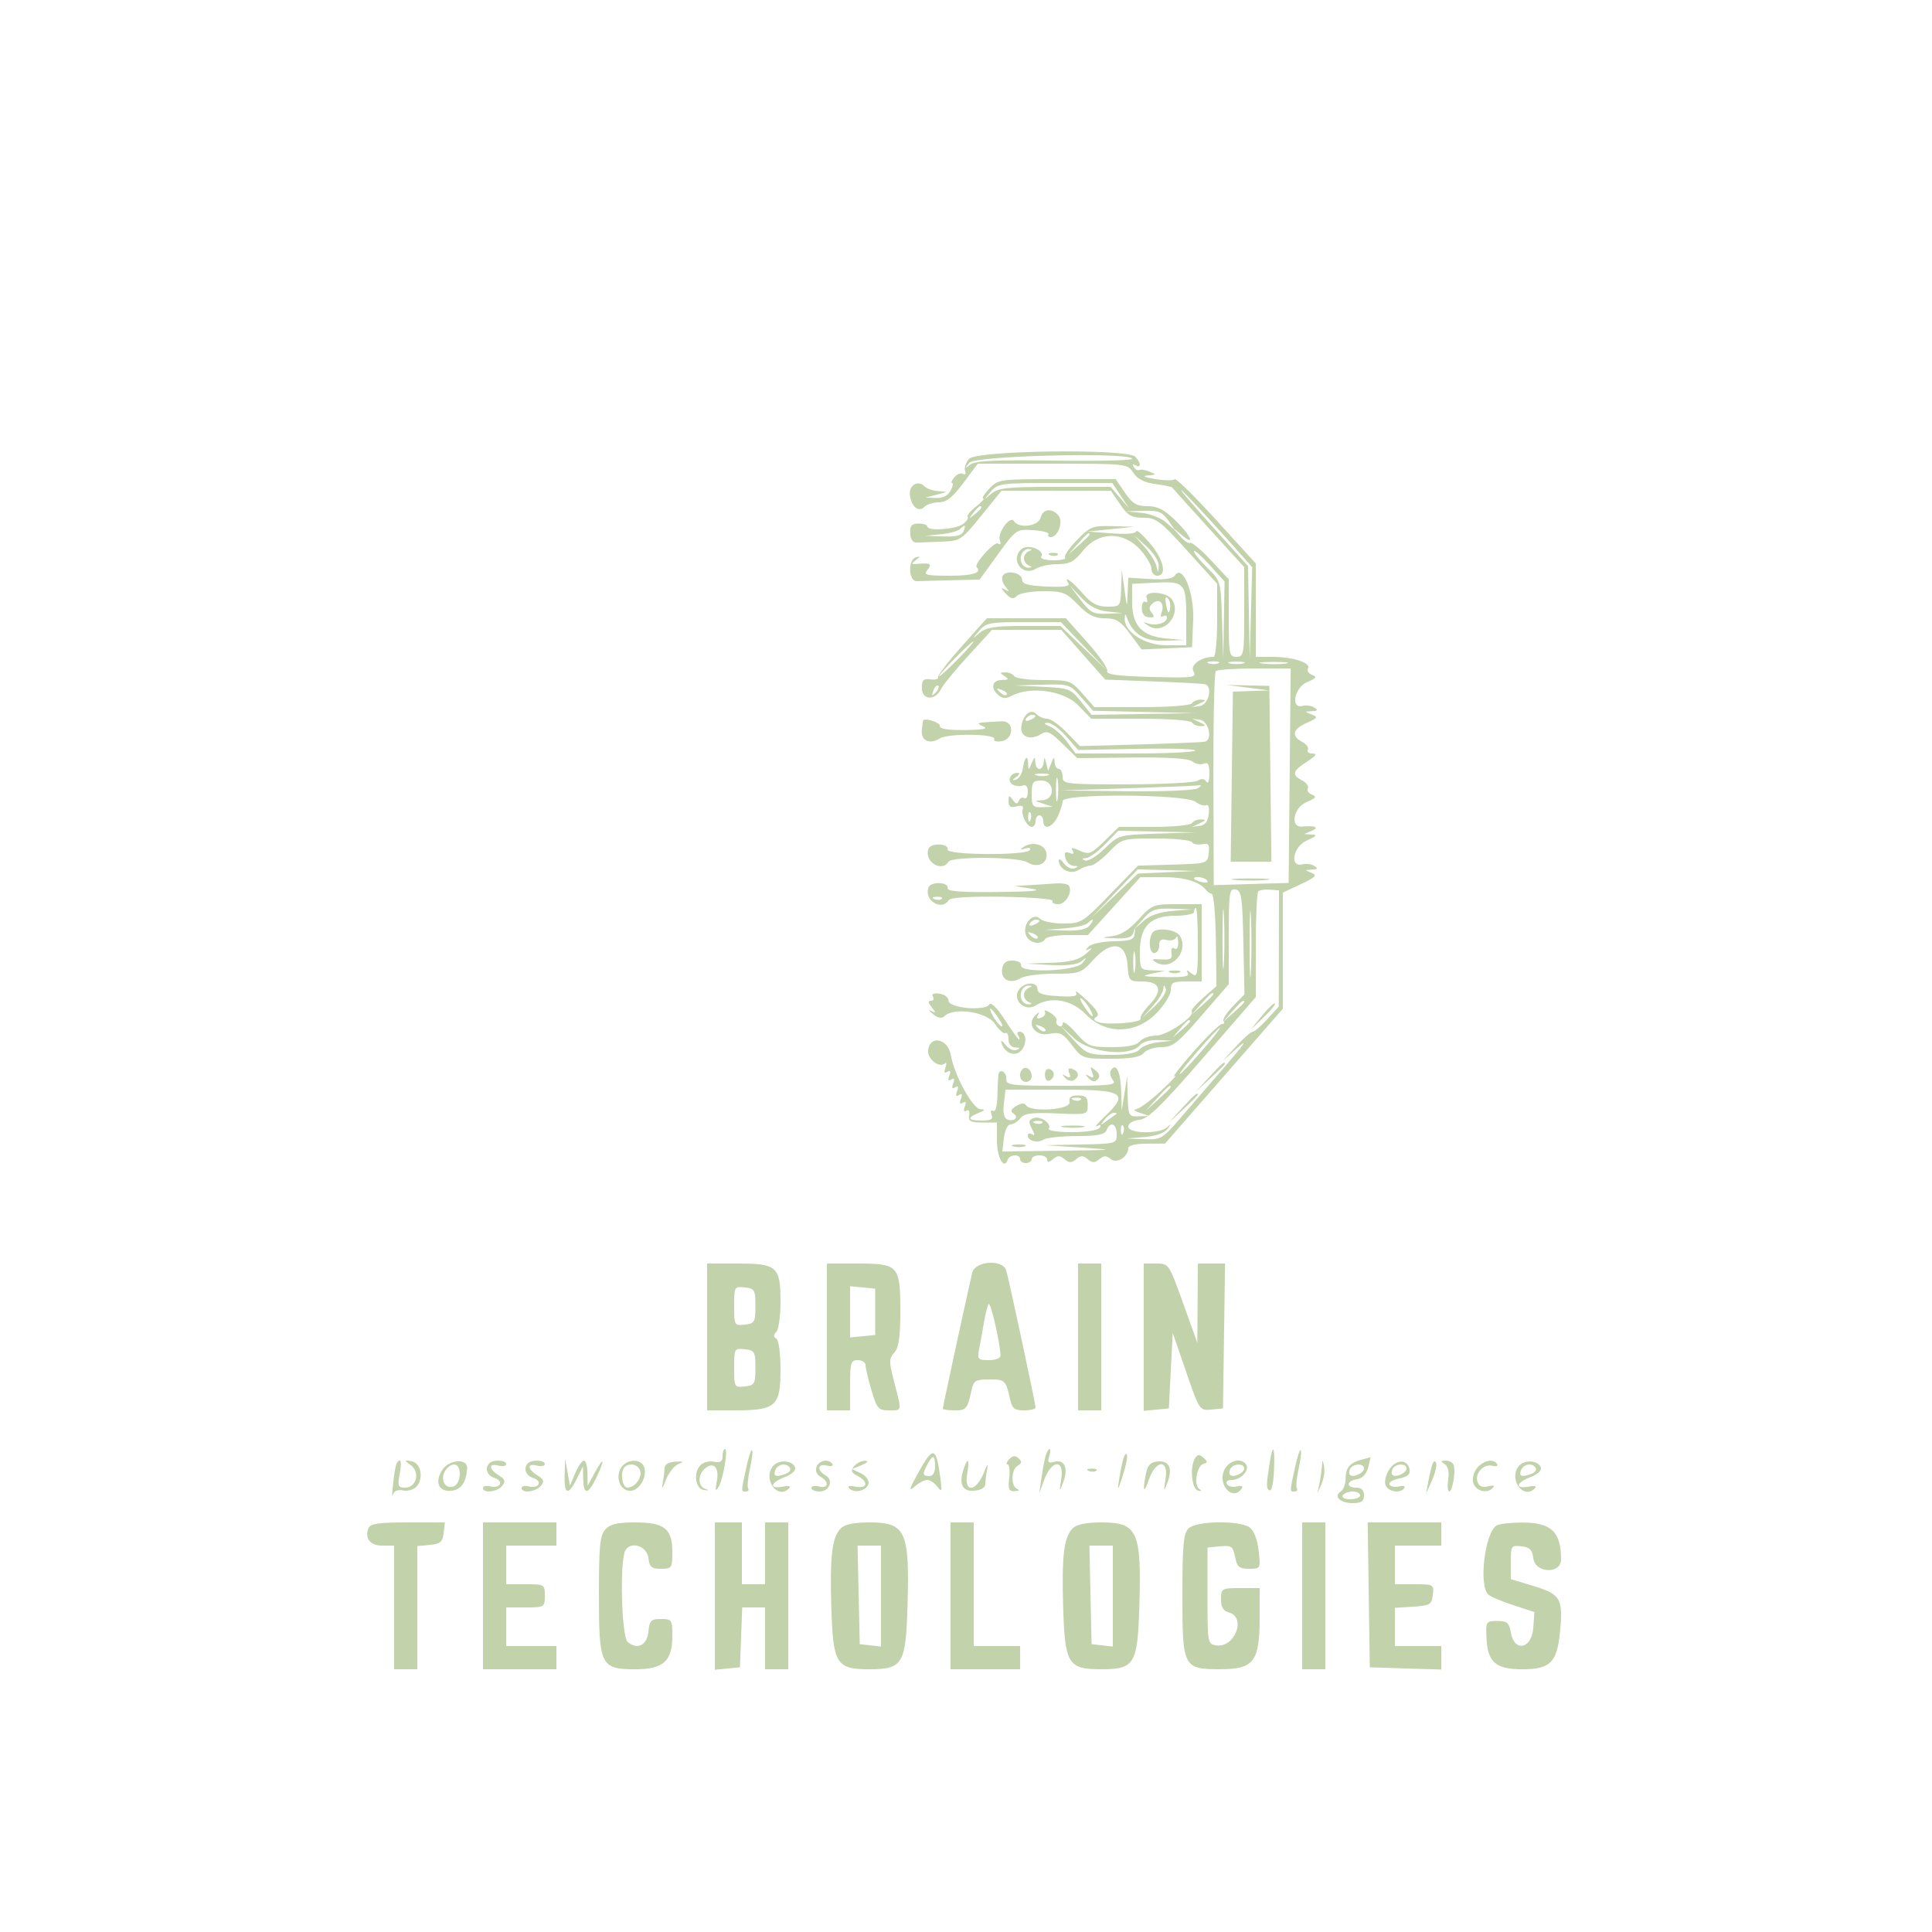 <svg xmlns="http://www.w3.org/2000/svg" viewBox="0 0 500 500"><path fill="#c2d2aa" d="M250.785 118.75c-.838.963-1.299 2.375-1.025 3.139.279.775.05 1.111-.517.761-.559-.345-1.572.042-2.252.861-.68.819-.94 1.489-.578 1.489.361 0 .176.9-.413 2-.699 1.307-2.011 1.959-3.785 1.882l-2.715-.119 3-.763c2.843-.723 2.866-.77.45-.882-1.403-.065-3.06-.628-3.683-1.251-1.651-1.651-3.971-.392-3.791 2.056.226 3.067 2.198 4.803 3.724 3.277.66-.66 2.364-1.2 3.787-1.2 1.939 0 3.52-1.251 6.319-5l3.733-5h19.365c19.245 0 19.376.015 20.912 2.359 1.067 1.629 2.83 2.531 5.697 2.916 2.284.306 4.242.707 4.353.891.11.184 4.348 4.893 9.417 10.465l9.217 10.13v11.62c0 10.952-.115 11.619-2 11.619-1.867 0-2-.667-2-10.043v-10.043l-4.622-4.941c-2.542-2.717-4.956-4.734-5.366-4.48-.41.253-1.592-.542-2.628-1.767L303.5 136.5l2.25 1.905c3.73 3.158 2.528.272-1.542-3.702-2.888-2.82-4.617-3.705-7.25-3.71-2.826-.005-3.893-.645-5.837-3.5L288.742 124h-15.197c-14.917 0-15.24.046-17.545 2.5-1.292 1.375-1.985 2.5-1.539 2.5.445 0-.401.951-1.879 2.114-1.478 1.163-2.446 2.356-2.15 2.651.295.296-.244 1.13-1.198 1.854-1.838 1.396-9.234 1.902-9.234.631 0-.412-1.022-.75-2.272-.75-1.786 0-2.249.535-2.163 2.5.073 1.657.67 2.472 1.772 2.417.915-.046 3.834-.159 6.488-.25 4.665-.161 5.001-.383 10.1-6.667l5.273-6.5 14.151.007 14.151.007 2.379 3.493c1.987 2.918 2.98 3.493 6.027 3.493 3.311 0 4.364.791 11.371 8.541l7.723 8.541v9.459c0 5.202-.421 9.459-.935 9.459-3.225 0-6.099 2.067-5.201 3.741.88 1.64.145 1.738-10.907 1.451-8.654-.225-11.729-.629-11.402-1.5.247-.656-2.063-4.004-5.133-7.442L275.84 160h-20.432l-6.454 7.216c-3.55 3.969-6.332 7.599-6.182 8.067.15.467-.733.708-1.962.534-1.799-.255-2.236.17-2.244 2.183-.013 3.165 3.399 3.454 4.914.416.572-1.147 3.788-5.084 7.147-8.75l6.108-6.666h17.91l5.69 6.441 5.691 6.442 12.237.458c6.73.252 12.822.579 13.537.726 2.145.439 1.012 5.377-1.3 5.666l-2 .25 2-.921c1.646-.758 1.7-.934.309-.992-.93-.038-1.969.38-2.309.93-.358.579-5.809 1-12.955 1h-12.338l-3.073-3.5c-2.96-3.371-3.329-3.5-10.044-3.5-3.835 0-7.25-.45-7.59-1-.34-.55-1.379-.993-2.309-.985-1.457.014-1.484.15-.191.985 1.213.784 1.069.972-.75.985-2.538.017-2.979 2.165-.814 3.962 1.046.868 1.98.901 3.434.122 4.791-2.564 13.485-1.33 17.13 2.431l3.392 3.5h12.745c7.418 0 13.003.418 13.363 1 .34.55 1.379.968 2.309.93 1.391-.058 1.337-.234-.309-.992l-2-.921 2 .25c2.312.289 3.441 5.219 1.3 5.679-.715.154-8.279.475-16.809.713l-15.509.434-3.437-3.546c-1.891-1.951-4.159-3.547-5.041-3.547-.882 0-2.144-.54-2.804-1.2-1.48-1.48-3.412.12-3.885 3.218-.395 2.587 2.296 3.706 4.939 2.055 1.747-1.09 2.449-.792 5.765 2.446l3.777 3.688 14.192-.152c9.503-.101 14.653.232 15.589 1.009.769.638 2.078.899 2.91.579 1.159-.444 1.509.173 1.498 2.638-.009 1.859-.337 2.713-.777 2.022-.502-.79-1.263-.88-2.234-.266-.811.513-9.012.939-18.224.948-16.088.014-16.75-.064-16.75-1.985 0-1.1-.45-2-1-2s-1.032-.787-1.07-1.75c-.06-1.484-.191-1.446-.865.25l-.795 2-.519-2c-.423-1.632-.54-1.678-.635-.25-.064.963-.566 1.75-1.116 1.75-.55 0-1.032-.787-1.07-1.75-.06-1.496-.195-1.46-.93.25-.821 1.911-.863 1.915-.93.083-.091-2.486-.922-1.634-1.389 1.425-.2 1.312-.998 2.557-1.773 2.765-1.093.294-1.072.142.092-.682.923-.652 1.042-1.066.309-1.076-1.823-.023-2.729 2.107-1.278 3.004.708.438 1.891.564 2.628.281.867-.332 1.341.252 1.341 1.652 0 1.191-.412 1.912-.915 1.601-.503-.311-1.143 0-1.423.691-.386.95-.768.891-1.571-.244-.905-1.28-1.063-1.226-1.076.367-.011 1.394.506 1.73 2.042 1.328 1.317-.344 1.905-.116 1.635.634-.534 1.482 1.066 4.671 2.343 4.671.531 0 .965-.675.965-1.5s.45-1.5 1-1.5 1 .675 1 1.5c0 2.461 2.406 1.686 3.75-1.207.688-1.481 1.25-3.277 1.25-3.992 0-1.982 31.76-1.798 34.397.199 1.044.79 2.316 1.177 2.827.862.515-.318.784.696.603 2.273-.225 1.963-.949 2.926-2.327 3.098l-2 .25 2-.921c1.646-.758 1.7-.934.309-.992-.93-.038-1.969.38-2.309.93-.34.55-4.735 1-9.767 1h-9.149l-3.762 3.674c-3.429 3.348-3.993 3.569-6.356 2.492-1.984-.904-2.423-.905-1.866-.004.481.778.202.976-.823.583-1.152-.443-1.421-.101-1.047 1.33.277 1.059 1.238 1.961 2.137 2.004 1.265.061 1.315.205.22.638-.777.307-2.014-.265-2.75-1.271-.735-1.005-1.337-1.347-1.337-.76 0 2.263 3.045 3.767 5.068 2.504 1.048-.655 2.498-1.19 3.222-1.19.725 0 2.844-1.575 4.71-3.5 3.368-3.475 3.456-3.5 12.137-3.5 4.81 0 9.006.422 9.325.939.319.516 1.499.761 2.621.545 1.703-.328 1.989.055 1.729 2.311-.311 2.694-.35 2.706-9.312 2.97l-9 .265-7.269 7.485c-7.047 7.256-7.416 7.485-12.05 7.485-2.63 0-5.324-.543-5.988-1.207-1.791-1.791-4.613 1.309-3.728 4.095.689 2.173 3.936 2.89 5.035 1.112.34-.55 2.964-1 5.831-1h5.212l6.793-7.5 6.792-7.5h5.95c5.456 0 9.482 1.217 11.034 3.335.336.46 1.011.91 1.5 1 .488.091.961 5.501 1.05 12.023l.163 11.857-3.446 3.026c-1.896 1.664-3.239 3.233-2.985 3.486 1.138 1.138-6.355 6.273-9.154 6.273-1.647 0-3.555.675-4.24 1.5-.854 1.029-3.134 1.5-7.266 1.5-5.703 0-6.198-.199-9.336-3.75-1.823-2.062-3.333-3.161-3.356-2.441-.023.72-.499 1.026-1.058.681-.559-.346-.813-.957-.565-1.359s-.466-1.304-1.588-2.005c-1.122-.7-1.771-.838-1.441-.305.329.533-.097 1.236-.948 1.563-1.036.397-1.315.185-.847-.645.531-.942.399-.963-.548-.09-2.518 2.323-.238 5.609 3.416 4.924 2.89-.542 3.58-.206 5.954 2.907 2.641 3.462 2.805 3.52 10.011 3.52 5.293 0 7.673-.416 8.572-1.5.685-.825 2.741-1.5 4.57-1.5 2.918 0 4.189-.998 10.377-8.148l7.053-8.148v-12.425c0-11.295.159-12.395 1.75-12.09 1.546.297 1.783 1.9 2.03 13.745l.28 13.408-3.047 3.145c-1.677 1.729-2.74 3.452-2.364 3.829.376.376.206.684-.379.684s-3.923 3.238-7.417 7.195c-3.494 3.958-5.678 6.801-4.853 6.319.825-.482-.75 1.212-3.5 3.765s-5.675 4.704-6.5 4.781c-.825.077-.375.5 1 .94l2.5.801-2.75.099c-2.645.096-2.756-.1-2.9-5.15l-.15-5.25-.7 4.5-.7 4.5-.15-5.191c-.146-5.054-1.343-7.424-2.667-5.282-.36.584-.111 1.716.553 2.517 1.049 1.263-.703 1.456-13.243 1.456-13.127 0-14.445-.16-14.372-1.75.089-1.976-1.847-2.908-2.056-.989-.074.682-.186 3.178-.25 5.548-.068 2.56-.516 4.061-1.104 3.698-.566-.35-.734.051-.393.941.46 1.197-.114 1.552-2.511 1.552-3.667 0-3.978-.714-.857-1.969 1.698-.682 1.825-.92.517-.968-2.023-.074-6.817-8.809-7.703-14.035-.713-4.204-5.311-5.238-5.875-1.321-.324 2.252 2.871 4.835 4.339 3.508.435-.393.499.096.143 1.087-.439 1.221-.275 1.571.51 1.086.781-.483.944-.157.5 1-.443 1.156-.28 1.482.5 1 .781-.483.944-.157.5 1-.443 1.156-.28 1.482.5 1 .781-.483.944-.157.5 1-.443 1.156-.28 1.482.5 1 .781-.483.944-.157.5 1-.443 1.156-.28 1.482.5 1 .781-.483.944-.157.5 1-.413 1.078-.266 1.474.397 1.064.627-.388.927.099.739 1.198-.262 1.528.337 1.85 3.434 1.85h3.75v4.691c-.001 4.336 1.869 7.698 2.773 4.986.477-1.43 3.226-1.581 3.226-.177 0 .55.675 1 1.5 1s1.5-.45 1.5-1 .9-1 2-1 2 .505 2 1.122c0 .776.464.738 1.5-.122 1.197-.993 1.803-.993 3 0s1.803.993 3 0 1.803-.993 3 0 1.803.993 3 0c1.183-.982 1.811-.987 2.972-.023 1.563 1.297 4.528-.606 4.528-2.906 0-.608 2.051-1.079 4.75-1.091l4.75-.019 15.25-17.455L332 261.051V231.01l4.654-2.188c3.899-1.832 4.345-2.309 2.75-2.934-1.828-.717-1.824-.751.096-.833 1.517-.065 1.671-.294.639-.948-.748-.474-2.11-.666-3.027-.426-3.49.913-2.466-4.623 1.145-6.193 2.443-1.062 2.749-1.437 1.243-1.519l-2-.11 2-.859c2.041-.877.83-1.399-2.53-1.09-3.172.292-2.236-4.895 1.141-6.314 2.452-1.032 2.749-1.436 1.429-1.942-.917-.352-1.401-1.07-1.075-1.597.325-.526-.322-1.445-1.437-2.042-2.799-1.498-2.553-2.482 1.222-4.9 2.326-1.49 2.736-2.086 1.441-2.098-.995-.009-1.545-.444-1.222-.967.323-.522-.326-1.438-1.441-2.035-2.916-1.561-2.502-3.317 1.165-4.94 2.849-1.261 2.983-1.495 1.25-2.174-1.897-.743-1.896-.762.057-.846 1.517-.065 1.671-.294.639-.948-.748-.474-2.119-.663-3.047-.421-3.218.842-2.049-4.851 1.275-6.21 2.32-.948 2.547-1.295 1.187-1.817-.924-.355-1.4-1.099-1.057-1.654.886-1.434-3.85-3.005-9.062-3.005H325v-24.169l-10.25-11.26c-5.637-6.193-10.475-10.942-10.75-10.553-.275.389-2.525.375-5-.031-2.768-.453-3.538-.812-2-.932 2.293-.179 2.334-.262.5-1-1.1-.443-2.306-.629-2.681-.414-.374.216-1.006-.135-1.404-.779-.452-.731-.291-.903.43-.457 1.521.939 1.487-.673-.045-2.205-2.147-2.147-41.099-1.649-43.015.55m.087 1c-1.226 1.563-1.196 1.612.28.459 1.254-.98 6.488-1.221 21.751-1 11.054.16 20.099-.047 20.098-.459-.002-1.803-40.688-.837-42.129 1m5.533 7.5c-1.903 2.248-1.903 2.248.174.5 1.769-1.489 4.222-1.75 16.462-1.75h14.384l2.37 2.75 2.37 2.75-2.15-3.25-2.151-3.25h-14.777c-14.093 0-14.865.104-16.682 2.25m49.595.102c.825 1.102 4.984 5.861 9.243 10.576l7.743 8.572.222 12 .222 12 .318-11.852.317-11.852-5.453-6.148c-7.224-8.145-14.493-15.807-12.612-13.296m-54.128 5.398c-1.243 1.586-1.208 1.621.378.378 1.666-1.307 2.195-2.128 1.372-2.128-.207 0-.995.787-1.75 1.75M269.29 134c-.583 2.229-5.638 2.864-6.874.864-.977-1.581-4.377 3.075-3.642 4.988.348.907.144 1.216-.528.8-.916-.566-6.237 5.341-5.492 6.098 1.456 1.479-.899 2.25-6.876 2.25-6.218 0-6.965-.191-5.878-1.5 1.296-1.562.855-1.839-2.5-1.57-1.694.135-1.77-.012-.5-.961 1.249-.934 1.257-1.056.05-.728-2.162.585-1.932 6.283.25 6.176.935-.046 4.968-.159 8.962-.25l7.261-.167 4.743-6.54c4.71-6.493 4.774-6.537 9.143-6.25 2.419.16 4.191.628 3.936 1.04-.255.412-.002.75.561.75 1.897 0 3.357-3.978 2.041-5.564-1.706-2.055-4.047-1.771-4.657.564m26.21-1.262c2.235.225 5.068 1.364 6.42 2.582l2.419 2.18-1.919-2.719c-1.638-2.319-2.581-2.698-6.42-2.581l-4.5.136 4 .402m-47.05 4.195c-.522.513-2.75 1.113-4.95 1.332l-4 .399 4.643.168c3.319.12 4.807-.26 5.219-1.332.664-1.732.425-1.88-.912-.567m30.233 2.88c-2.048 2.097-3.415 4.122-3.037 4.5.378.378-.989.687-3.038.687-2.098 0-3.47-.415-3.139-.95 1.011-1.636-3.372-3.375-5.033-1.997-3.188 2.646.123 7.328 3.632 5.137 1.048-.655 3.598-1.19 5.668-1.19 3.103 0 4.254-.615 6.557-3.5 3.953-4.954 10.381-5.075 14.763-.277 1.619 1.772 2.944 4.022 2.944 5 0 .977.675 1.777 1.5 1.777 2.627 0 1.621-4.325-1.977-8.5-1.896-2.2-3.464-3.55-3.484-3-.021.608-2.485.816-6.287.531l-6.252-.469 6-.613 6-.613-5.547-.168c-5.203-.158-5.778.069-9.27 3.645m.241.937-2.424 2.75 2.75-2.424c1.512-1.334 2.75-2.571 2.75-2.75 0-.785-.81-.146-3.076 2.424m17.229.75c1.459 1.65 2.869 3.9 3.134 5 .468 1.948.484 1.946.597-.063.065-1.163-1.302-3.344-3.134-5l-3.25-2.937 2.653 3m-31.773 1.952c-.682 1.777.318 3.576 1.929 3.469.859-.057.842-.22-.059-.583-.687-.278-1.25-1.105-1.25-1.838 0-.733.563-1.56 1.25-1.838.979-.395.972-.521-.031-.583-.705-.043-1.533.574-1.839 1.373m44.62-.777c0 .513 1.56 2.445 3.467 4.293 3.447 3.341 3.469 3.418 3.789 13.446l.322 10.086.17-10 .17-10-3.959-4.379c-2.177-2.408-3.959-3.959-3.959-3.446m-37.187 1.008c.721.289 1.584.253 1.916-.079.332-.332-.258-.568-1.312-.525-1.165.048-1.402.285-.604.604m-12.305 5.304c-.374.605-.079 1.842.656 2.749 1.14 1.406 1.116 1.526-.164.815-1.047-.581-.974-.275.243 1.015 1.361 1.444 2.007 1.584 2.95.641.664-.664 3.729-1.207 6.811-1.207 5.091 0 5.914.32 8.996 3.5 2.607 2.69 4.215 3.505 6.946 3.524 2.976.019 4.037.676 6.526 4.04l2.973 4.017 6.527-.29 6.528-.291.29-7.064c.298-7.247-2.81-14.64-4.8-11.42-.469.758-2.756 1.058-6.362.834l-5.631-.35-.155 4c-.154 3.939-.167 3.924-.842-1l-.686-5-.157 4.75c-.155 4.703-.19 4.75-3.553 4.75-2.63 0-4.091-.79-6.47-3.5-2.9-3.304-5.022-4.746-3.603-2.45.434.702-1.45.951-5.691.75-4.836-.229-6.34-.656-6.34-1.8 0-1.781-4.014-2.596-4.992-1.013m39.242 1.813-5.75.3v4.776c0 6.102 2.613 8.827 9 9.383l4.5.392-5.076.174c-5.149.178-8.19-1.646-9.718-5.825-.472-1.292-.559-1.284-.627.063-.175 3.459 5.203 6.937 10.726 6.937H307v-7.378c0-8.741-.456-9.229-8.25-8.822m-19.088 4.45c2.51 3.317 3.3 3.731 6.838 3.582l4-.168-3.822-.397c-2.677-.278-4.725-1.35-6.838-3.582l-3.015-3.185 2.837 3.75m17.086-.464c.326.848.178 1.286-.328.974-.506-.313-.92.426-.92 1.642 0 1.423.65 2.259 1.826 2.348 1.397.105 1.57-.17.737-1.174-.799-.963-.711-1.624.336-2.492 1.707-1.416 3.099.175 2.201 2.516-.327.852-.149 1.239.411.893.544-.336.989-.183.989.341 0 1.334-2.663 2.208-4.75 1.559-1.637-.509-1.635-.47.02.592 3.845 2.469 8.593-2.808 6.094-6.77-1.33-2.108-7.411-2.501-6.616-.429m5.077 1.888c.426 2.093.678 2.345.969.97.217-1.021-.043-2.293-.576-2.826-.626-.626-.766.031-.393 1.856m-48.42 6.576c-1.903 2.248-1.903 2.248.174.5 1.657-1.395 3.984-1.75 11.471-1.75h9.392l6.029 5.75 6.029 5.75-5.969-6.25-5.968-6.25h-9.627c-8.751 0-9.799.204-11.531 2.25M247 170.5c-2.429 2.475-4.191 4.5-3.916 4.5.275 0 2.487-2.025 4.916-4.5 2.429-2.475 4.191-4.5 3.916-4.5-.275 0-2.487 2.025-4.916 4.5m65.75 1.162c.688.278 1.813.278 2.5 0 .688-.277.125-.504-1.25-.504s-1.937.227-1.25.504m5.5.027c.962.252 2.538.252 3.5 0 .962-.251.175-.457-1.75-.457s-2.712.206-1.75.457m8.518.036c1.797.222 4.497.218 6-.01 1.503-.229.032-.411-3.268-.405-3.3.005-4.529.192-2.732.415m-12.128 1.969c-.382.381-.655 12.997-.608 28.035l.087 27.342 9.69-.286 9.691-.285.266-27.75.266-27.75h-9.35c-5.142 0-9.661.312-10.042.694m-73.076 5.013c-.542 1.425-.428 1.54.56.56.684-.679.991-1.486.683-1.793-.308-.308-.867.247-1.243 1.233m28.178-.965c6.889.328 7.377.514 10 3.802L282.5 185l13.5-.218 13.5-.219-13.306-.311-13.307-.311-3.047-3.47c-2.986-3.402-3.19-3.467-10.194-3.272l-7.146.198 7.242.345m53.258.228 5.5.704-4.713.163-4.713.163-.287 22.001-.287 22.001 5.269-.001 5.269-.001-.269-22.75-.269-22.75-5.5-.117-5.5-.118 5.5.705m-64.267 1.154c.679.684 1.486.991 1.793.683.308-.308-.247-.867-1.233-1.243-1.425-.542-1.54-.428-.56.56m6.774 6.865c-.35.566.051.734.941.393 1.732-.665 2.049-1.382.611-1.382-.518 0-1.216.445-1.552.989m-26.59.428c-.046.046-.199 1.137-.34 2.426-.311 2.837 1.948 3.935 4.64 2.254 2.188-1.367 14.95-1.176 14.093.211-.293.473.53.71 1.829.526 3.337-.472 3.441-5.332.111-5.167-6.665.329-6.92.4-4.75 1.333 1.392.598-.052.881-4.75.93-4.526.047-6.668-.302-6.5-1.059.182-.821-3.67-2.113-4.333-1.454m32.759 1.587c1.197.482 3.194 2.254 4.438 3.936l2.262 3.06h15.253c8.389 0 15.462-.338 15.718-.75.257-.412-6.461-.616-14.928-.451l-15.394.299-3.116-3.549c-1.714-1.952-3.857-3.52-4.763-3.486-1.175.046-1.023.315.53.941m-3.407 12.689c.973.254 2.323.237 3-.037.677-.274-.119-.481-1.769-.461-1.65.02-2.204.244-1.231.498m5.017 3.807c.008 2.75.202 3.756.432 2.236.229-1.52.223-3.77-.014-5-.237-1.23-.425.014-.418 2.764m-6.286 1c0 3.176.255 3.491 2.75 3.4l2.75-.099L270 208c-2.398-.768-2.409-.805-.25-.9 3.462-.154 3.22-5.1-.25-5.1-2.19 0-2.5.433-2.5 3.5m25-1.5-17.5.572 17 .199c9.649.112 17.649-.221 18.5-.771.825-.533 1.05-.88.5-.771-.55.11-8.875.457-18.5.771m-25.921 7.583c.048 1.165.285 1.402.604.605.289-.722.253-1.585-.079-1.917-.332-.332-.568.258-.525 1.312M286 218.5c-1.866 1.925-4.092 3.536-4.946 3.579-1.158.059-1.212.215-.213.614.738.294 2.989-1.074 5.002-3.04 3.64-3.554 3.719-3.576 13.659-3.905l9.998-.329-10.054-.21-10.054-.209-3.392 3.5m-45.7 1.16c-1.25 3.259 3.403 6.248 5.2 3.34.864-1.397 18.105-1.264 20.381.158 2.606 1.627 5.332.344 4.939-2.325-.344-2.341-3.737-3.223-6.035-1.569-.911.656-.761.755.517.342 1.057-.342 1.549-.174 1.191.405-.889 1.439-21.562 1.303-21.243-.14.358-1.618-4.333-1.818-4.95-.211m48.169 11.59-5.969 6.25 6-5.708 6-5.708 7.5-.343 7.5-.344-7.531-.198-7.532-.199-5.968 6.25M309 227.383c0 .211.901.619 2.001.907 1.101.288 1.75.115 1.441-.383-.538-.871-3.442-1.313-3.442-.524m10.776.35c2.352.212 5.952.209 8-.006s.124-.388-4.276-.384c-4.4.003-6.076.179-3.724.39M240.3 229.66c-1.267 3.303 3.411 6.234 5.237 3.281.418-.678 5.472-.985 14.026-.852 7.354.114 13.135.591 12.845 1.059-.289.469.37.852 1.466.852 1.935 0 3.763-3.16 2.764-4.777-.271-.438-1.762-.703-3.315-.59-1.553.112-4.623.309-6.823.436l-4 .231 4.5.7c3.104.483.391.746-8.75.85-9.392.106-13.177-.179-13-.979.358-1.618-4.333-1.818-4.95-.211m85.344 1.03c-.354.354-.644 6.653-.644 13.997v13.354l-13.643 15.73c-10.912 12.581-14.214 15.792-16.5 16.042-1.671.184-2.857.91-2.857 1.75 0 1.841 7.98 1.99 10.002.187 1.187-1.058 1.205-.989.12.448-.789 1.047-3.074 1.841-5.952 2.07l-4.67.372 4.559.18c4.387.173 4.746-.037 9.5-5.556 2.718-3.155 8.065-9.342 11.884-13.75 4.493-5.186 5.552-6.779 3-4.514l-3.943 3.5 3.446-3.75c1.896-2.062 3.814-3.75 4.264-3.75.45 0 2.149-1.462 3.775-3.25l2.956-3.25.03-15.032.029-15.032-2.356-.195c-1.296-.107-2.646.095-3 .449M316.385 243c0 6.875.16 9.688.355 6.25.196-3.437.196-9.062 0-12.5-.195-3.437-.355-.625-.355 6.25m7.01 1.5c.001 7.7.158 10.718.348 6.706.191-4.011.189-10.311-.002-14-.192-3.688-.348-.406-.346 7.294m-81.582-11.817c.721.289 1.584.253 1.916-.079.332-.332-.258-.568-1.312-.525-1.165.048-1.402.285-.604.604m52.868 5.249c-2.445 2.706-4.586 4.059-6.867 4.34-3.004.37-2.924.423.863.568 3.202.123 4.297-.248 4.692-1.59.4-1.357.469-1.301.306.25-.179 1.707-.984 2.015-5.491 2.099-2.923.055-5.818.679-6.483 1.397-.953 1.029-.891 1.146.299.564.825-.403.375.195-1 1.331-1.874 1.548-4.128 2.118-9 2.279l-6.5.215 6.337.358c4.172.235 6.906-.087 8-.943 1.488-1.163 1.519-1.116.291.45-1.669 2.128-16.32 2.654-15.878.571.137-.649-.832-1.199-2.155-1.223-1.743-.031-2.499.578-2.748 2.212-.418 2.739 2.135 3.995 4.772 2.348 1.02-.637 4.938-1.158 8.707-1.158 6.58 0 6.982-.142 10.091-3.559 4.72-5.187 8.46-4.636 8.89 1.309.299 4.125.41 4.25 3.782 4.25 4.686 0 5.44 2.316 1.943 5.966-1.5 1.566-2.571 3.227-2.38 3.691.418 1.013-8.728 1.72-10.997.849-1.178-.452-1.278-.812-.38-1.367.85-.525.114-1.795-2.428-4.196-2.006-1.894-3.313-2.856-2.904-2.138.58 1.019-.431 1.239-4.6 1-3.947-.225-5.343-.697-5.343-1.805 0-2.061-3.534-1.893-4.874.231-1.679 2.663 1.648 5.703 4.377 3.999 3.955-2.47 9.309-1.535 12.997 2.27 5.138 5.301 12.957 5.176 18.297-.292 2.037-2.086 3.703-4.786 3.703-6 0-1.909.541-2.208 4-2.208h4v-20h-6.384c-6.16 0-6.508.138-9.935 3.932m1.243-.182-2.424 2.75 2.5-2.187c1.651-1.443 4.198-2.316 7.5-2.569l5-.384-5.076-.18c-4.4-.156-5.398.186-7.5 2.57M309 236c0 .55-2.172 1-4.826 1-6.485 0-9.174 2.73-9.174 9.314 0 4.593.064 4.689 3.25 4.818l3.25.131-3.5.737c-2.887.608-2.307.76 3.309.868 5.206.101 6.632-.162 6.058-1.118-.51-.849-.209-.81.941.122 1.566 1.271 1.692.693 1.692-7.75 0-5.017-.225-9.122-.5-9.122s-.5.45-.5 1m-42.493 2.989c-.35.566.051.734.941.393 1.732-.665 2.049-1.382.611-1.382-.518 0-1.216.445-1.552.989m14.943-.049c-.522.517-3.2 1.111-5.95 1.32l-5 .38 5.128.18c3.514.123 5.519-.292 6.372-1.32 1.367-1.647.964-2.058-.55-.56m16.795 2.473c-1.124 1.818-.81 5.254.479 5.254.702 0 1.276-.878 1.276-1.95 0-1.442.509-1.817 1.952-1.44 1.074.281 2.163-.004 2.421-.633s.505-.105.548 1.165c.048 1.395-.343 2.048-.988 1.65-.64-.396-.94.08-.75 1.191.256 1.493-.261 1.811-2.683 1.646-2.479-.168-2.693-.027-1.23.811 3.961 2.271 8.562-2.979 6.072-6.927-1.081-1.713-6.173-2.263-7.097-.767m-31.512.711c.679.684 1.486.991 1.793.683.308-.308-.247-.867-1.233-1.243-1.425-.542-1.54-.428-.56.56M293.272 249c0 2.475.195 3.488.434 2.25.238-1.238.238-3.262 0-4.5-.239-1.238-.434-.225-.434 2.25m9.478 2.662c.688.278 1.813.278 2.5 0 .688-.277.125-.504-1.25-.504s-1.937.227-1.25.504m-38.37 4.79c-.682 1.777.318 3.576 1.929 3.469.859-.057.842-.22-.059-.583-.687-.278-1.25-1.105-1.25-1.838 0-.733.563-1.56 1.25-1.838.979-.395.972-.521-.031-.583-.705-.043-1.533.574-1.839 1.373m36.699-.507c-.043.795-1.306 2.82-2.806 4.5l-2.727 3.055 3.347-3.139c1.856-1.741 3.106-3.746 2.806-4.5-.436-1.096-.556-1.079-.62.084m-59.631 1.971c.369.596.138 1.084-.511 1.084-.834 0-.778.499.191 1.692 1.181 1.457 1.163 1.585-.128.926-.825-.422-.624-.056.446.812 1.303 1.055 2.279 1.245 2.95.574 2.423-2.423 10.997-1.158 13.064 1.928 1.079 1.609 2.316 2.706 2.75 2.438.435-.268.79.439.79 1.571 0 1.264.676 2.089 1.75 2.138 1.289.058 1.378.226.337.638-.777.307-2.066-.291-2.865-1.329-.805-1.048-1.263-1.252-1.027-.459.825 2.779 3.793 3.745 5.295 1.724 1.415-1.904 1.027-4.653-.656-4.653-.524 0-.674.45-.334 1s.442 1 .227 1c-.214 0-1.876-2.292-3.691-5.094-2.053-3.168-3.571-4.658-4.015-3.939-1.102 1.782-10.521.917-10.521-.967 0-.825-1.062-1.65-2.361-1.834-1.503-.213-2.118.06-1.691.75m69.476 1.834-2.424 2.75 2.75-2.424c1.512-1.334 2.75-2.571 2.75-2.75 0-.785-.81-.146-3.076 2.424m-30.413.627c.946 1.443 1.908 2.623 2.139 2.623.724 0-1.605-3.854-2.759-4.567-.604-.374-.325.501.62 1.944m38.413 1.373-2.424 2.75 2.75-2.424c1.512-1.334 2.75-2.571 2.75-2.75 0-.785-.81-.146-3.076 2.424m7.649 1.156-2.928 3.594 3.376-3.218c1.857-1.77 3.175-3.387 2.928-3.594-.247-.207-1.766 1.241-3.376 3.218m-69.603.038c.573 1.07 1.535 2.25 2.139 2.623.604.374.325-.501-.62-1.944-2.002-3.055-3.038-3.518-1.519-.679m48.435 3.306-1.905 2.25 2.25-1.905c2.114-1.79 2.705-2.595 1.905-2.595-.19 0-1.202 1.012-2.25 2.25m-36.672-.126c.679.684 1.486.991 1.793.683.308-.308-.247-.867-1.233-1.243-1.425-.542-1.54-.428-.56.56m9.213 3.126c3.269 3.557 3.764 3.75 9.628 3.75 4.168 0 6.571-.47 7.38-1.444.659-.794 2.851-1.619 4.872-1.832l3.674-.388-3.628-.168c-2.181-.101-4.123.43-4.872 1.332-2.541 3.062-12.863 1.996-16.952-1.75l-3.548-3.25 3.446 3.75M310 272c-2.859 3.3-4.973 6-4.698 6 .275 0 2.839-2.7 5.698-6 2.859-3.3 4.973-6 4.698-6-.275 0-2.839 2.7-5.698 6m2.946 6.75-3.446 3.75 3.75-3.446c2.063-1.896 3.75-3.583 3.75-3.75 0-.764-.846-.044-4.054 3.446m-48.307-2.056c-1.195 1.195-.645 3.306.861 3.306.825 0 1.5-.648 1.5-1.441 0-1.671-1.427-2.798-2.361-1.865m5.79 1.432c0 1.044.438 1.752.973 1.573 1.57-.523 1.796-2.409.355-2.962-.817-.314-1.328.221-1.328 1.389m6.292-.411c.455 1.187.244 1.399-.801.802-1.103-.63-1.161-.529-.257.449.639.693 1.652.957 2.25.588 1.517-.938 1.355-2.237-.362-2.896-1.018-.391-1.265-.076-.83 1.057m5.926-.192c.527 1.372.352 1.61-.727.994-1.15-.656-1.182-.554-.17.536.867.935 1.569 1.028 2.292.305.724-.724.563-1.441-.523-2.342-1.339-1.112-1.465-1.039-.872.507m16.79 6.727-2.937 3.25 3.25-2.937c1.788-1.615 3.25-3.078 3.25-3.25 0-.773-.825-.092-3.563 2.937m-39.639 1.354c-.283 2.422.023 3.774.934 4.123 1.777.682 3.053-.624 1.529-1.566-.83-.513-.612-1.085.733-1.925 1.208-.755 2.136-.834 2.519-.216 1.184 1.916 11.612 1.204 11.281-.77-.215-1.278.38-1.75 2.206-1.75 2 0 2.5.5 2.5 2.5 0 2.488-.037 2.498-8.045 2.151-6.453-.28-8.308-.033-9.373 1.25-.73.879-1.898 1.599-2.595 1.599-.705 0-1.45 1.555-1.677 3.5l-.408 3.5 15.049-.191c14.322-.183 14.59-.222 5.549-.809l-9.5-.617 9.25-.192c9.149-.189 9.25-.218 9.25-2.691 0-2.737-1.721-3.39-2.638-1-.437 1.137-2.302 1.504-7.719 1.515-3.929.009-7.777.417-8.552.908-1.597 1.01-4.091.347-4.091-1.089 0-.524.495-.646 1.1-.272.767.474.754.033-.043-1.456-.926-1.729-.847-2.249.413-2.733 1.776-.681 4.787 1.402 3.96 2.74-.301.488 2.377.887 5.952.887 3.835 0 6.793-.473 7.213-1.155.471-.761.235-.902-.69-.414-.773.406.057-.643 1.845-2.332 6.584-6.221 5.207-7.099-11.141-7.099h-14.39l-.421 3.604m46.148 1.146-3.446 3.75 3.75-3.446c2.063-1.896 3.75-3.583 3.75-3.75 0-.764-.846-.044-4.054 3.446m-28.133-2.067c.721.289 1.584.253 1.916-.079.332-.332-.258-.568-1.312-.525-1.165.048-1.402.285-.604.604m8.059 5.067c-1.269 1.619-1.222 1.64.628.283 1.1-.807 2.188-1.594 2.417-1.75.229-.156-.054-.283-.628-.283s-1.662.788-2.417 1.75m-18.059.933c.721.289 1.584.253 1.916-.079.332-.332-.258-.568-1.312-.525-1.165.048-1.402.285-.604.604m7.451 1.035c1.52.229 3.77.223 5-.014 1.23-.237-.014-.425-2.764-.418-2.75.008-3.756.202-2.236.432m14.815.865c.048 1.165.285 1.402.604.605.289-.722.253-1.585-.079-1.917-.332-.332-.568.258-.525 1.312m-27.81 4.11c.973.254 2.323.237 3-.037.677-.274-.119-.481-1.769-.461-1.65.02-2.204.244-1.231.498M183 346v19h7.277c10.506 0 11.723-1.089 11.723-10.498 0-4.238-.463-7.67-1.087-8.056-.783-.484-.783-.976 0-1.759.598-.598 1.087-4.115 1.087-7.816 0-9.07-.899-9.871-11.071-9.871H183v19m31 0v19h6v-6.5c0-5.833.205-6.5 2-6.5 1.1 0 2 .593 2 1.318 0 .726.692 3.651 1.539 6.5 1.404 4.73 1.797 5.182 4.5 5.182 3.466 0 3.384.422 1.405-7.215-1.407-5.433-1.407-6.168 0-7.723 1.168-1.291 1.556-3.989 1.556-10.819 0-11.732-.462-12.243-11.071-12.243H214v19m37.638-16.693c-.835 3.325-7.638 34.724-7.638 35.251 0 .243 1.364.442 3.031.442 3.065 0 3.321-.304 4.405-5.25.535-2.443 1.05-2.75 4.614-2.75 4.084 0 4.276.187 5.386 5.25.493 2.25 1.144 2.75 3.583 2.75 1.64 0 2.98-.337 2.98-.75-.002-.971-6.903-33.199-7.602-35.5-.876-2.884-8.009-2.43-8.759.557M279 346v19h6v-38h-6v19m17 .063v19.064l3.25-.314 3.25-.313.5-9.779.5-9.779 3.467 10.076c3.431 9.974 3.497 10.073 6.5 9.779l3.033-.297.272-18.75.272-18.75H310l-.066 10.25-.067 10.25-3.683-10.249c-3.645-10.14-3.719-10.249-6.934-10.25L296 327v19.063M190 338c0 5.01.066 5.125 2.75 4.816 2.546-.292 2.75-.65 2.75-4.816 0-4.166-.204-4.524-2.75-4.816-2.684-.309-2.75-.194-2.75 4.816m30 1.5v6.627l3.25-.314 3.25-.313v-12l-3.25-.313-3.25-.314v6.627m35.834-1.982c-.314.54-.871 2.782-1.237 4.982-.366 2.2-.911 5.238-1.211 6.75-.5 2.523-.29 2.75 2.535 2.75 1.829 0 3.054-.507 3.017-1.25-.182-3.695-2.616-14.071-3.104-13.232M190 354c0 5.01.066 5.125 2.75 4.816 2.546-.292 2.75-.65 2.75-4.816 0-4.166-.204-4.524-2.75-4.816-2.684-.309-2.75-.194-2.75 4.816m-3 22.861c0 1.406-.566 1.753-2.311 1.42-1.323-.253-2.852.21-3.577 1.084-1.75 2.108-1.017 6.078 1.158 6.273 1.24.111 1.315.017.25-.313-1.931-.599-1.968-3.708-.064-5.289 2.247-1.865 3.739-.251 3.059 3.309-.447 2.343-.343 2.744.405 1.559 1.217-1.928 2.592-9.904 1.708-9.904-.345 0-.628.838-.628 1.861m6.098 3.119c-1.338 6.238-1.337 6.02-.039 6.02.582 0 .835-.362.562-.804-.273-.442-.059-2.751.476-5.132.535-2.38.776-4.525.535-4.765-.24-.24-.931 1.866-1.534 4.681m77.523-3.23c-.283.962-.774 3.55-1.092 5.75l-.577 4 1.274-3.488c1.907-5.221 5.232-5.491 4.436-.36-.544 3.512-.504 3.605.465 1.065 1.405-3.682.432-6.097-2.18-5.413-1.641.429-1.913.163-1.421-1.387.335-1.054.384-1.917.109-1.917s-.732.788-1.014 1.75m57.864 2.5c-.823 5.487-.803 6.146.19 6.466.454.146.925-2.206 1.047-5.225.265-6.545-.349-7.161-1.237-1.241m6.613.73c-1.338 6.238-1.337 6.02-.039 6.02.582 0 .835-.362.562-.804-.273-.442-.059-2.751.476-5.132.535-2.38.776-4.525.535-4.765-.24-.24-.931 1.866-1.534 4.681m-97.512 1.271c-2.282 4.112-2.482 4.87-.921 3.499 1.096-.962 2.582-1.75 3.303-1.75.722 0 1.903.788 2.626 1.75 1.138 1.515 1.242 1.213.775-2.25-1.111-8.236-1.819-8.389-5.783-1.249m23.587-3.592c-.688.738-.874 1.341-.413 1.341s.655 1.575.43 3.5c-.34 2.911-.096 3.487 1.451 3.421 1.052-.045 1.317-.298.609-.583-1.694-.684-1.588-5.045.147-6.038 1.069-.613 1.119-1.056.213-1.891-.861-.792-1.526-.724-2.437.25m29.558-.159c-.32 1.1-.825 3.575-1.123 5.5-.468 3.024-.342 2.89.93-.986.809-2.467 1.315-4.942 1.123-5.5-.191-.558-.61-.114-.93.986m18.606-.208c-1.442 2.081-.979 7.985.663 8.442 1.009.281 1.121.147.341-.41-1.467-1.05-.56-6.117 1.167-6.521 1.054-.247 1.05-.528-.019-1.511-1.027-.943-1.497-.943-2.152 0m-69.302 1.642c-1.382 2.584-1.309 3.066.465 3.066.933 0 1.5-.944 1.5-2.5 0-3.001-.573-3.166-1.965-.566m112.465-1.21c-3.103.762-4.25 2.087-4.25 4.908 0 1.428-.564 2.944-1.253 3.37-1.979 1.223-.166 2.998 3.062 2.998 2.274 0 2.941-.453 2.941-2 0-1.333-.667-2-2-2-2.702 0-2.553-1.78.183-2.18 1.401-.206 2.444-1.305 2.913-3.07.402-1.512.657-2.698.568-2.634-.09.064-1.064.337-2.164.608m-249.844 1.026c-.254.413-.67 2.775-.926 5.25s-.277 3.779-.047 2.898c.275-1.055 1.189-1.454 2.678-1.169 1.272.243 2.815-.236 3.527-1.094 1.825-2.199.999-6.047-1.388-6.465-1.936-.338-1.94-.304-.127 1.066 2.428 1.837 1.371 5.764-1.552 5.764-1.794 0-1.963-.427-1.387-3.5.615-3.279.279-4.467-.778-2.75m11.836 1.622c-2.1 3.204-.951 5.821 2.386 5.433 2.498-.291 3.783-2.155 4.022-5.837.169-2.586-4.647-2.283-6.408.404m12.175-1.705c-1.305 1.304-.636 3.208 1.348 3.838 2.516.798 1.453 2.851-1.128 2.176-1.038-.272-1.887-.086-1.887.413 0 1.443 3.637 1.049 4.954-.538.962-1.16.79-1.699-.878-2.741-2.644-1.651-2.691-3.209-.076-2.525 1.1.287 2 .115 2-.384 0-1.046-3.342-1.231-4.333-.239m10 0c-1.305 1.304-.636 3.208 1.348 3.838 2.516.798 1.453 2.851-1.128 2.176-1.038-.272-1.887-.086-1.887.413 0 1.443 3.637 1.049 4.954-.538.962-1.16.79-1.699-.878-2.741-2.644-1.651-2.691-3.209-.076-2.525 1.1.287 2 .115 2-.384 0-1.046-3.342-1.231-4.333-.239m9.465 3.083c-.158 5.081.92 5.426 3.123 1l1.617-3.25.064 3.25c.083 4.222 1.278 4.122 3.379-.284 2.282-4.786 2.063-5.809-.315-1.466l-1.916 3.5-.042-3.25c-.023-1.788-.437-3.25-.921-3.25-.483 0-1.494 1.462-2.246 3.25l-1.368 3.25-.622-3.5-.622-3.5-.131 4.25m14.914-2.305c-1.885 2.271-.892 6.006 1.694 6.373 2.518.358 4.964-3.542 3.923-6.254-.753-1.963-4.029-2.032-5.617-.119m10.94.523c-.007.843-.239 2.657-.514 4.032-.304 1.518.021 1.157.827-.921.729-1.882 2.198-3.765 3.264-4.185 1.563-.616 1.407-.734-.813-.61-1.73.096-2.755.72-2.764 1.684m28.1-.571c-2.763 3.329 1.099 8.818 4.096 5.821.626-.626.057-.795-1.606-.477-3.595.687-3.225-1.057.524-2.473 1.787-.674 2.918-1.72 2.671-2.469-.621-1.887-4.24-2.143-5.685-.402m11.228.227c-.375.977.036 1.992 1.032 2.549 2.321 1.3 2.067 3.168-.346 2.537-1.1-.287-2-.115-2 .384 0 .498.914.906 2.031.906 2.655 0 3.804-2.953 1.623-4.173-2.322-1.3-2.066-3.168.347-2.537 1.101.288 1.75.115 1.441-.383-.912-1.477-3.456-1.035-4.128.717m9.744-.194c-.95 1.144-.774 1.652.877 2.535 2.926 1.566 2.594 3.369-.511 2.776-1.663-.318-2.232-.149-1.606.477 1.389 1.389 4.605.54 4.961-1.309.166-.862-.729-2.048-1.989-2.635l-2.29-1.067 2.5-1.04c1.554-.647 1.884-1.064.872-1.104-.895-.034-2.161.581-2.814 1.367m28.549.152c-1.6 4.168-.719 6.458 2.393 6.221 1.926-.147 3.005-.779 3.014-1.766.007-.845.239-2.662.514-4.037.288-1.439-.074-1.015-.852 1-1.946 5.034-5.177 5.477-4.386.602.617-3.805.329-4.657-.683-2.02m46.976 1.754c-.929 4.642-.573 5.465.723 1.676 1.792-5.237 5.156-5.515 4.356-.36-.544 3.512-.504 3.605.465 1.065 1.419-3.718.493-5.746-2.51-5.497-1.838.152-2.597.932-3.034 3.116m20.264-.9c-1.828 4.013 2.366 8.264 4.595 4.657.309-.498-.289-.684-1.328-.413-1.038.272-2.191.005-2.56-.593-.396-.64.125-1.087 1.265-1.087 2.3 0 4.622-2.477 3.708-3.956-1.185-1.917-4.548-1.092-5.68 1.392m25.276-.936c-.083 1.1-.382 3.125-.665 4.5l-.514 2.5 1.071-2.453c.589-1.349.888-3.374.664-4.5-.396-1.994-.411-1.995-.556-.047m17.417.798c-.872 1.331-1.302 3.159-.956 4.061.672 1.751 3.926 2.243 4.858.734.309-.498-.289-.684-1.328-.413-1.038.272-2.157.06-2.485-.471-.328-.531.78-1.241 2.462-1.577 2.213-.443 2.966-1.096 2.723-2.361-.518-2.688-3.504-2.673-5.274.027M370.7 379c-.293.825-.777 2.85-1.075 4.5l-.542 3 1.506-3.359c.828-1.847 1.311-3.872 1.075-4.5-.272-.719-.628-.587-.964.359m3.18-.095c.877.555 1.213 2.006.923 3.984-.251 1.711-.136 3.111.257 3.111.842 0 1.718-5.166 1.16-6.84-.213-.638-1.137-1.153-2.053-1.145-1.338.013-1.395.188-.287.89m8.638.72c-.893.893-1.488 2.576-1.321 3.739.334 2.329 3.42 3.419 5.053 1.786.717-.717.379-.866-1.094-.481-1.417.371-2.341.013-2.756-1.068-.84-2.19 1.523-4.854 3.782-4.264 1.001.262 1.569.068 1.26-.43-.868-1.405-3.132-1.074-4.924.718m10.568-.228c-2.763 3.329 1.099 8.818 4.096 5.821.626-.626.057-.795-1.606-.477-3.595.687-3.225-1.057.524-2.473 1.787-.674 2.918-1.72 2.671-2.469-.621-1.887-4.24-2.143-5.685-.402m-277.981 1.407c-1.225 2.288.192 4.68 2.294 3.873 2.04-.783 2.157-5.677.136-5.677-.805 0-1.899.812-2.43 1.804m46.562-1.137c-1.236 1.235-.69 5.333.711 5.333 1.975 0 3.947-2.71 3.265-4.487-.597-1.558-2.797-2.026-3.976-.846m38.971.833c-.614 1.6.228 1.872 2.774.895.867-.332 1.328-1.007 1.023-1.5-.871-1.41-3.163-1.045-3.797.605m117.821-.433c-.363.586-.409 1.317-.102 1.623.822.823 3.643-.461 3.643-1.659 0-1.357-2.697-1.33-3.541.036m31 0c-.363.586-.409 1.317-.102 1.623.822.823 3.643-.461 3.643-1.659 0-1.357-2.697-1.33-3.541.036m11 0c-.363.586-.409 1.317-.102 1.623.822.823 3.643-.461 3.643-1.659 0-1.357-2.697-1.33-3.541.036m33.179.433c-.614 1.6.228 1.872 2.774.895.867-.332 1.328-1.007 1.023-1.5-.871-1.41-3.163-1.045-3.797.605m-111.825.183c.721.289 1.584.253 1.916-.079.332-.332-.258-.568-1.312-.525-1.165.048-1.402.285-.604.604M347.5 387c-.351.567.49 1 1.941 1 1.407 0 2.559-.45 2.559-1s-.873-1-1.941-1-2.219.45-2.559 1m-252.138 8.5c-1.023 2.664.449 4.5 3.607 4.5H102v32h6V400.127l3.25-.314c2.708-.261 3.303-.772 3.566-3.063l.317-2.75h-9.598c-7.609 0-9.717.311-10.173 1.5M125 413v19h19v-6h-13v-10h5c4.889 0 5-.067 5-3s-.111-3-5-3h-5v-10h13v-6h-19v19m31.655-17.171c-1.387 1.532-1.655 4.286-1.655 17 0 18.248.457 19.171 9.5 19.171 7.136 0 9.5-2.115 9.5-8.5 0-4.312-.123-4.5-2.937-4.5-2.58 0-2.974.393-3.25 3.242-.343 3.549-2.836 4.814-5.361 2.718-1.635-1.357-2.117-21.362-.574-23.797 1.527-2.408 5.585-.982 5.938 2.087.265 2.303.794 2.75 3.25 2.75 2.795 0 2.934-.206 2.934-4.345 0-6.04-2.041-7.655-9.674-7.655-4.558 0-6.417.443-7.671 1.829M185 413.063v19.064l3.25-.314 3.25-.313.292-7.75.292-7.75H198v16h6v-38h-6v16h-6v-16h-7v19.063m32.611-17.531c-2.279 2.278-2.863 7.093-2.467 20.336C215.586 430.683 216.391 432 225 432s9.414-1.317 9.856-16.132c.587-19.634-.42-21.868-9.856-21.868-3.928 0-6.362.505-7.389 1.532M246 413v19h18v-6h-12v-32h-6v19m31.611-17.468c-2.279 2.278-2.863 7.093-2.467 20.336C275.586 430.683 276.391 432 285 432s9.414-1.317 9.856-16.132c.587-19.634-.42-21.868-9.856-21.868-3.928 0-6.362.505-7.389 1.532m29.96.039c-1.296 1.297-1.571 4.348-1.571 17.444 0 18.579.22 18.997 9.973 18.97 8.553-.024 10.027-1.996 10.027-13.419V411h-5c-4.844 0-5 .09-5 2.883 0 2.043.583 3.036 2 3.407 4.614 1.206 1.616 9.219-3.195 8.537-2.266-.322-2.305-.537-2.305-12.827v-12.5l3.262-.314c2.936-.283 3.324-.008 3.875 2.75.521 2.603 1.065 3.064 3.618 3.064 2.988 0 3.002-.027 2.477-4.689-.325-2.88-1.221-5.195-2.322-6-2.611-1.91-13.853-1.725-15.839.26M337 413v19h6v-38h-6v19m17.228-.25.272 18.75 9.25.288 9.25.287V426h-12v-9.89l4.75-.305c4.35-.279 4.777-.537 5.066-3.055.309-2.68.187-2.75-4.75-2.75H361v-10h12v-6h-19.044l.272 18.75m33.085-17.964c-3.104 1.973-4.7 15.871-2.063 17.959.688.545 3.636 1.769 6.553 2.721l5.302 1.73-.302 4.152c-.396 5.424-4.908 6.32-5.803 1.152-.441-2.549-.97-3-3.51-3-2.894 0-2.984.14-2.789 4.367.291 6.332 2.351 8.133 9.299 8.133 7.13 0 8.908-1.707 9.692-9.308.917-8.885.259-10.087-6.67-12.185L391 408.683v-4.408c0-4.219.118-4.394 2.75-4.091 2.16.248 2.818.906 3.066 3.066.452 3.923 7.184 4.218 7.184.315 0-7.118-2.534-9.534-10-9.534-3.025 0-6.034.339-6.687.755M222.22 412.75l.28 12.75 2.75.316 2.75.317V400h-6.06l.28 12.75m60 0 .28 12.75 2.75.316 2.75.317V400h-6.06l.28 12.75" fill-rule="evenodd"/></svg>